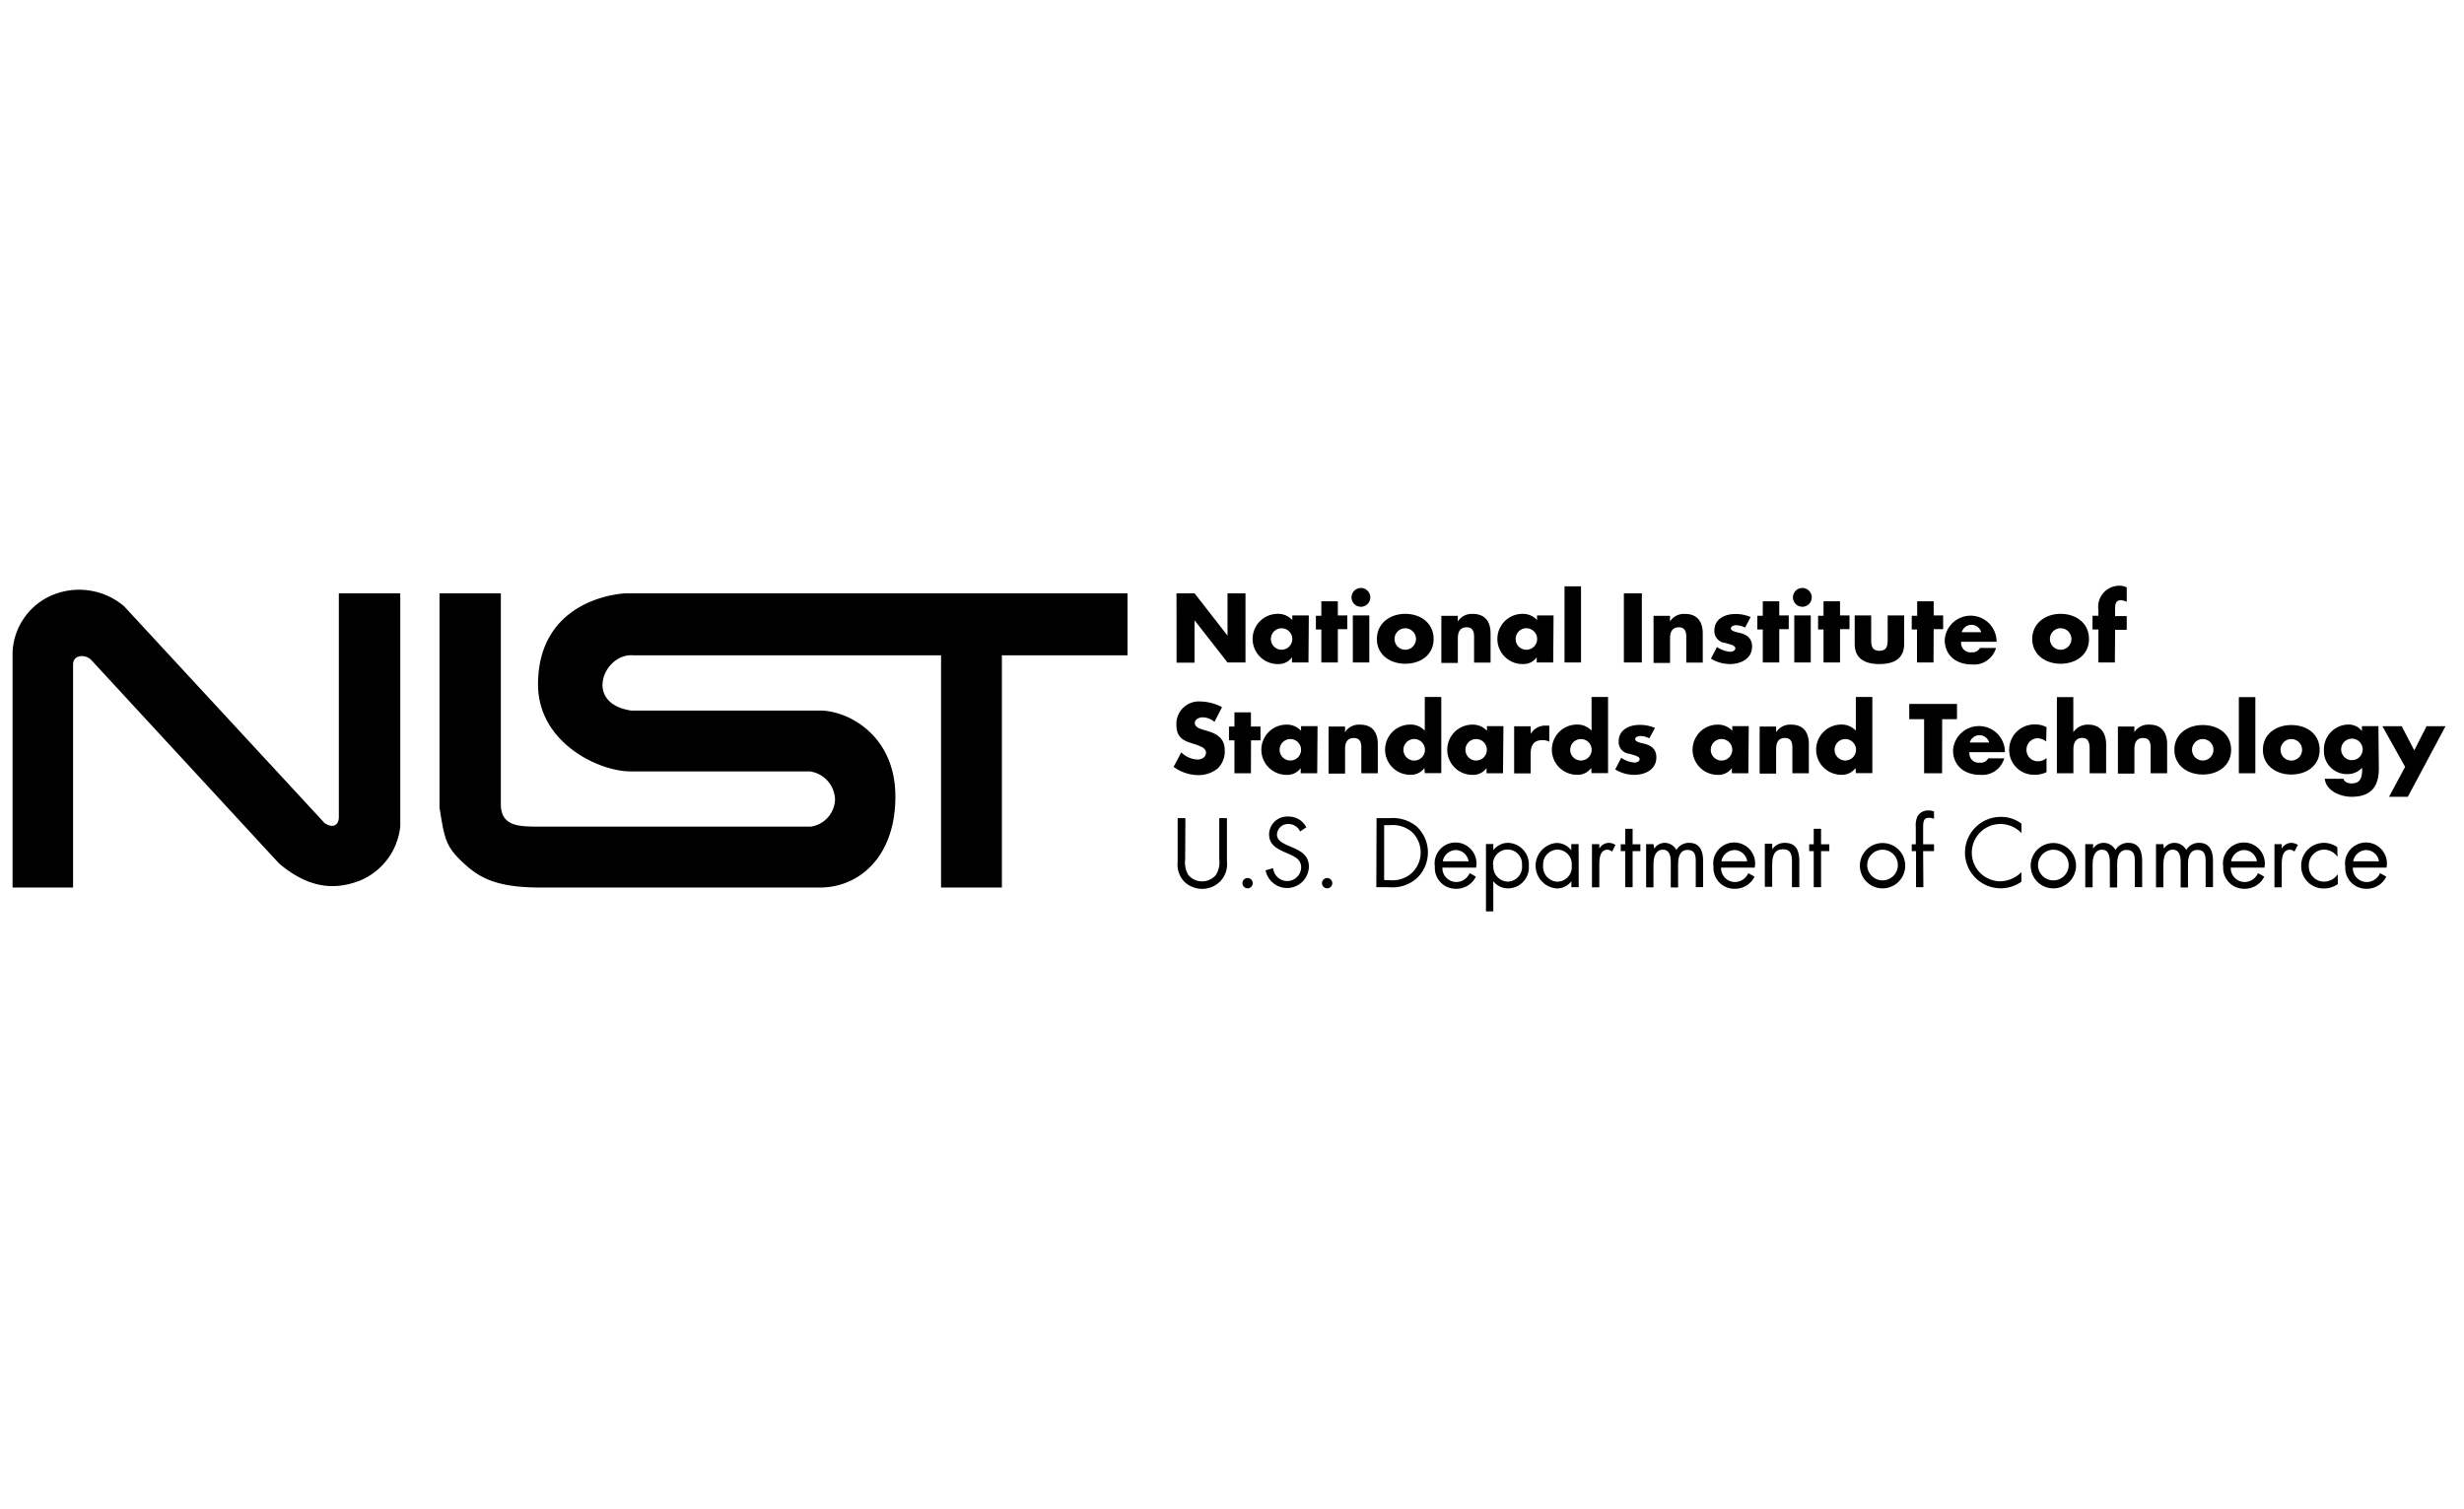 <?xml version="1.0" encoding="UTF-8"?> <svg xmlns="http://www.w3.org/2000/svg" id="Layer_1" data-name="Layer 1" viewBox="0 0 400 245"><path d="M190.989,96.316h2.931l5.353,6.865V96.316h2.917v11.228h-2.917l-5.353-6.852v6.879H191.002Zm21.425,11.228h-2.677v-.843a2.677,2.677,0,0,1-2.315,1.097,4.075,4.075,0,1,1,0-8.15,3.118,3.118,0,0,1,2.369,1.004v-.749h2.677Zm-6.102-3.814a1.74,1.74,0,1,0,1.74-1.74,1.74,1.74,0,0,0-1.74,1.74Zm10.867,3.814h-2.677v-5.353h-.883V99.956h.883V97.614h2.677v2.288h1.539v2.235h-1.539Zm5.273-10.572a1.526,1.526,0,1,1-1.526-1.526h0a1.526,1.526,0,0,1,1.526,1.526Zm-.161,10.572H219.614V99.902h2.677Zm10.438-3.814c0,2.596-2.141,4.015-4.604,4.015s-4.604-1.459-4.604-4.015,2.141-4.082,4.604-4.082S232.729,101.12,232.729,103.73Zm-6.343,0a1.74,1.74,0,1,0,1.74-1.74,1.74,1.74,0,0,0-1.74,1.74ZM236.65,100.893a2.677,2.677,0,0,1,2.449-1.231c2.061,0,2.877,1.338,2.877,3.172v4.724h-2.677V103.837c0-.736.12-2.007-1.218-2.007-1.097,0-1.419.816-1.419,1.766v4.015h-2.677V99.969h2.677Zm15.497,6.651H249.47v-.843a2.677,2.677,0,0,1-2.315,1.097,4.075,4.075,0,0,1,0-8.15,3.118,3.118,0,0,1,2.369,1.004v-.749h2.677Zm-6.102-3.814a1.746,1.746,0,0,0,3.493,0h0a1.746,1.746,0,1,0-3.493,0Zm10.612,3.814h-2.677V95.178h2.677Zm9.876,0H263.616v-11.228h2.917Zm4.563-6.651a2.677,2.677,0,0,1,2.449-1.231c2.061,0,2.877,1.338,2.877,3.172v4.724H273.747V103.837c0-.736.12-2.007-1.218-2.007-1.097,0-1.419.816-1.419,1.766v4.015h-2.677V99.969h2.677Zm12.192.977a3.346,3.346,0,0,0-1.459-.375c-.308,0-.843.134-.843.522s.843.589,1.218.669c1.271.254,2.222.843,2.222,2.262,0,2.007-1.833,2.85-3.6,2.85a5.928,5.928,0,0,1-3.078-.883l.977-1.887a4.363,4.363,0,0,0,2.141.776c.348,0,.843-.161.843-.589s-.843-.629-1.7-.856a1.914,1.914,0,0,1-1.7-2.007c0-1.874,1.7-2.677,3.372-2.677a6.076,6.076,0,0,1,2.516.495Zm5.554,5.674h-2.677v-5.353h-.883V99.956h.883V97.614H288.842v2.288h1.539v2.235h-1.539Zm5.273-10.572a1.526,1.526,0,1,1-1.526-1.526h0A1.526,1.526,0,0,1,294.115,96.971Zm-.161,10.572h-2.677V99.902h2.677Zm4.751,0H296.029v-5.353h-.883V99.956h.883V97.614H298.705v2.288h1.539v2.235h-1.539Zm5.059-7.641v4.082c0,.964.241,1.659,1.338,1.659s1.338-.683,1.338-1.659V99.902h2.677v4.604c0,2.516-1.78,3.292-4.015,3.292s-4.015-.776-4.015-3.292v-4.604Zm10.117,7.641h-2.677v-5.353h-.856V99.956h.883V97.614h2.677v2.288h1.539v2.235h-1.539Zm10.251-3.359h-5.755a1.512,1.512,0,0,0,1.7,1.7,1.338,1.338,0,0,0,1.338-.696h2.61a3.707,3.707,0,0,1-3.894,2.677c-2.529,0-4.43-1.432-4.43-4.015a4.216,4.216,0,0,1,8.418.161Zm-2.516-1.566a1.633,1.633,0,0,0-3.145,0Zm17.504,1.111c0,2.596-2.141,4.015-4.604,4.015s-4.604-1.459-4.604-4.015,2.141-4.082,4.604-4.082S339.12,101.12,339.12,103.73Zm-6.343,0a1.746,1.746,0,1,0,1.746-1.746A1.746,1.746,0,0,0,332.777,103.73Zm10.545,3.814H340.646v-5.353h-.95V99.956h.95V98.992a3.426,3.426,0,0,1,3.439-3.908,2.422,2.422,0,0,1,1.164.268v2.342a2.329,2.329,0,0,0-.95-.254c-.696,0-.937.415-.937,1.338v1.231h1.887v2.235h-1.887ZM197.158,117.179a3.078,3.078,0,0,0-1.94-.736c-.535,0-1.258.308-1.258.937s.79.91,1.338,1.071l.749.228c1.566.455,2.77,1.245,2.77,3.065a3.827,3.827,0,0,1-1.164,3.024,4.938,4.938,0,0,1-3.185,1.057,6.919,6.919,0,0,1-3.948-1.338l1.245-2.355a4.015,4.015,0,0,0,2.596,1.164c.682,0,1.419-.335,1.419-1.138s-1.151-1.097-1.767-1.338c-1.833-.522-3.038-1.004-3.038-3.172a3.64,3.64,0,0,1,3.881-3.774,7.695,7.695,0,0,1,3.52.923Zm5.915,8.351h-2.677v-5.353h-.883v-2.235h.883v-2.302h2.677v2.302h1.552v2.235h-1.539Zm10.76,0h-2.677v-.843a2.677,2.677,0,0,1-2.315,1.097,4.075,4.075,0,1,1,0-8.15h0a3.118,3.118,0,0,1,2.369.99V117.875h2.677Zm-6.102-3.814a1.74,1.74,0,1,0,1.74-1.74A1.74,1.74,0,0,0,207.73,121.716Zm10.612-2.85a2.677,2.677,0,0,1,2.449-1.231c2.061,0,2.877,1.338,2.877,3.172v4.724h-2.677V121.809c0-.736.12-2.007-1.218-2.007-1.097,0-1.419.816-1.419,1.766v4.015h-2.677v-7.641H218.356Zm12.887,5.808a2.677,2.677,0,0,1-2.302,1.097,4.075,4.075,0,0,1,0-8.15,3.118,3.118,0,0,1,2.369.99v-5.473h2.677v12.366H231.297Zm-3.399-2.958a1.746,1.746,0,1,0,3.493,0h0a1.746,1.746,0,1,0-3.493,0Zm16.166,3.814h-2.677v-.843a2.676,2.676,0,0,1-2.302,1.097,4.075,4.075,0,0,1,0-8.15,3.118,3.118,0,0,1,2.369.99V117.875H244.064Zm-6.102-3.814a1.74,1.74,0,1,0,1.74-1.74A1.74,1.74,0,0,0,237.895,121.716ZM248.507,119.133a2.677,2.677,0,0,1,2.476-1.338h.522v2.61a2.208,2.208,0,0,0-1.151-.254c-1.499,0-1.874,1.004-1.874,2.315v3.078h-2.677v-7.641h2.677Zm9.796,5.54a2.677,2.677,0,0,1-2.302,1.097,4.075,4.075,0,0,1,0-8.15,3.118,3.118,0,0,1,2.369.99v-5.473h2.677v12.366h-2.677Zm-3.399-2.958a1.74,1.74,0,1,0,1.74-1.74A1.74,1.74,0,0,0,254.904,121.716Zm12.847-1.86a3.346,3.346,0,0,0-1.459-.375c-.308,0-.843.134-.843.522s.843.589,1.218.669c1.271.254,2.222.843,2.222,2.262,0,2.007-1.833,2.85-3.6,2.85a5.928,5.928,0,0,1-3.078-.883l.977-1.887a4.376,4.376,0,0,0,2.141.776c.348,0,.843-.161.843-.575s-.843-.629-1.7-.856a1.914,1.914,0,0,1-1.7-2.007c0-1.874,1.7-2.677,3.372-2.677a6.063,6.063,0,0,1,2.516.495Zm16.072,5.674h-2.677v-.843a2.676,2.676,0,0,1-2.302,1.097,4.075,4.075,0,1,1,0-8.15h0a3.118,3.118,0,0,1,2.369.99V117.875h2.677Zm-6.102-3.814a1.746,1.746,0,1,0,3.493,0h0a1.746,1.746,0,1,0-3.493,0Zm10.612-2.85a2.676,2.676,0,0,1,2.436-1.231c2.061,0,2.877,1.338,2.877,3.172v4.724h-2.677V121.809c0-.736.12-2.007-1.218-2.007-1.097,0-1.419.816-1.419,1.766v4.015H285.657v-7.641h2.677Zm12.887,5.808a2.676,2.676,0,0,1-2.315,1.097,4.075,4.075,0,0,1,0-8.15,3.118,3.118,0,0,1,2.369.99v-5.473H303.951v12.366h-2.677Zm-3.399-2.958a1.74,1.74,0,1,0,1.74-1.74A1.74,1.74,0,0,0,297.822,121.716Zm17.451,3.814h-2.917v-8.779H309.946v-2.476h7.748v2.476H315.286ZM325.43,122.104h-5.714a1.512,1.512,0,0,0,1.7,1.7,1.338,1.338,0,0,0,1.338-.696h2.61a3.707,3.707,0,0,1-3.881,2.677c-2.529,0-4.43-1.432-4.43-4.015a4.216,4.216,0,0,1,8.418.161Zm-2.516-1.566a1.633,1.633,0,0,0-3.145,0Zm9.261-.161a2.396,2.396,0,0,0-1.338-.535,1.833,1.833,0,0,0-1.86,1.806q-0.0.027,0,.054a1.82,1.82,0,0,0,1.763,1.875q.075.002.151-.002a2.088,2.088,0,0,0,1.338-.522v2.288a4.229,4.229,0,0,1-1.9.428,4.015,4.015,0,0,1-4.159-3.865q-.003-.075-.003-.15a4.095,4.095,0,0,1,4.037-4.152q.116-.002.232.003a3.707,3.707,0,0,1,1.793.442Zm4.403-7.213v5.688a2.824,2.824,0,0,1,2.449-1.218c1.94,0,2.877,1.338,2.877,3.212v4.684h-2.677v-3.921c0-.897-.134-1.82-1.218-1.82s-1.419.923-1.419,1.82v3.921h-2.677V113.164Zm9.903,5.701a2.677,2.677,0,0,1,2.449-1.231c2.061,0,2.877,1.338,2.877,3.172v4.724h-2.677V121.809c0-.736.12-2.007-1.218-2.007-1.097,0-1.419.816-1.419,1.766v4.015h-2.677v-7.641h2.677Zm15.711,2.85c0,2.596-2.141,4.015-4.604,4.015s-4.604-1.459-4.604-4.015,2.141-4.015,4.604-4.015S362.192,119.106,362.192,121.716Zm-6.343,0a1.74,1.74,0,1,0,1.74-1.74A1.74,1.74,0,0,0,355.849,121.716Zm10.278,3.814H363.45V113.164h2.677Zm10.438-3.814c0,2.596-2.141,4.015-4.604,4.015s-4.604-1.459-4.604-4.015,2.141-4.015,4.604-4.015S376.565,119.106,376.565,121.716Zm-6.343,0a1.746,1.746,0,1,0,1.741-1.741A1.746,1.746,0,0,0,370.221,121.716Zm15.952,3.065c0,3.252-1.606,4.563-4.43,4.563-1.753,0-4.108-.91-4.349-2.917h3.038a.937.937,0,0,0,.509.575,1.78,1.78,0,0,0,.776.174c1.459,0,1.74-.95,1.74-2.195v-.361a3.172,3.172,0,0,1-2.422,1.044,3.72,3.72,0,0,1-3.778-3.662q-.002-.123.004-.246a4.015,4.015,0,0,1,3.891-4.134l.03-.001A2.676,2.676,0,0,1,383.43,118.678v-.803h2.677Zm-6.116-3.132a1.746,1.746,0,1,0,1.741-1.741A1.746,1.746,0,0,0,380.058,121.649Zm6.691-3.761h3.132l2.048,3.921,1.994-3.921H397l-6.116,11.455h-3.051l2.61-4.858ZM192.394,139.501a4.148,4.148,0,0,0,.495,2.503,2.904,2.904,0,0,0,2.262,1.071,2.971,2.971,0,0,0,2.208-1.004,3.868,3.868,0,0,0,.575-2.569V132.81h1.245v7.026a4.015,4.015,0,0,1-.977,3.118,4.122,4.122,0,0,1-3.024,1.338,4.202,4.202,0,0,1-2.904-1.151,4.015,4.015,0,0,1-1.097-3.252V132.81h1.258Zm10.974,3.868a.836.836,0,1,1-.836-.836A.836.836,0,0,1,203.368,143.369Zm7.682-8.391a2.061,2.061,0,0,0-1.94-1.218,1.78,1.78,0,0,0-1.807,1.726c0,.964,1.004,1.419,1.753,1.753l.749.321c1.459.642,2.677,1.338,2.677,3.158a3.546,3.546,0,0,1-7.026.562l1.218-.348a2.315,2.315,0,0,0,2.248,2.088,2.262,2.262,0,0,0,2.302-2.195c0-1.338-1.03-1.753-2.074-2.235l-.682-.294c-1.338-.602-2.449-1.271-2.449-2.877a2.944,2.944,0,0,1,3.017-2.87q.064.002.128.006a3.225,3.225,0,0,1,2.904,1.74Zm5.233,8.391a.836.836,0,1,1-.836-.836A.836.836,0,0,1,216.282,143.369ZM223.468,132.81h2.114a6.129,6.129,0,0,1,4.376,1.338,5.768,5.768,0,0,1,.307,8.151q-.147.159-.307.307a5.969,5.969,0,0,1-4.443,1.419H223.428Zm2.168,10.077a4.724,4.724,0,0,0,3.546-1.164,4.59,4.59,0,0,0,.203-6.488q-.098-.105-.203-.203a4.818,4.818,0,0,0-3.479-1.084h-1.004v8.913Zm8.525-2.048a2.262,2.262,0,0,0,2.18,2.341q.054.002.109.001a2.395,2.395,0,0,0,2.128-1.445l1.017.575a3.533,3.533,0,0,1-3.239,1.967,3.386,3.386,0,0,1-3.432-3.339q-.002-.131.006-.261a3.399,3.399,0,1,1,6.691.161Zm4.242-1.017a2.141,2.141,0,0,0-2.061-1.833,2.221,2.221,0,0,0-2.128,1.833Zm4.028-1.807a2.944,2.944,0,0,1,2.409-1.191,3.479,3.479,0,0,1,3.351,3.603q-.002.052-.005.104a3.399,3.399,0,0,1-3.106,3.669q-.133.011-.266.012a2.958,2.958,0,0,1-2.395-1.178v4.911h-1.191V137.012h1.191Zm0,2.422a2.422,2.422,0,0,0,2.152,2.665q.075.008.15.011a2.382,2.382,0,0,0,2.342-2.677,2.342,2.342,0,0,0-2.147-2.522q-.104-.008-.208-.007a2.369,2.369,0,0,0-2.348,2.389q.001.077.006.154Zm13.851,3.587h-1.191V143.061a2.944,2.944,0,0,1-2.409,1.164,3.707,3.707,0,0,1,0-7.387,3.024,3.024,0,0,1,2.395,1.191v-1.004h1.191Zm-5.768-3.573a2.422,2.422,0,0,0,2.151,2.666q.068.007.137.011a2.382,2.382,0,0,0,2.342-2.677,2.342,2.342,0,0,0-2.147-2.522q-.104-.008-.208-.007a2.369,2.369,0,0,0-2.279,2.455q.001.037.004.074Zm9.114-2.677a1.793,1.793,0,0,1,1.552-.95,2.101,2.101,0,0,1,1.071.335l-.562,1.084a1.164,1.164,0,0,0-.723-.308c-1.338,0-1.338,1.686-1.338,2.596V144.038h-1.191v-6.999h1.191Zm5.407,6.25h-1.191V138.163h-.736v-1.111h.736v-2.516h1.191v2.516h1.258V138.163h-1.258Zm3.52-6.25a1.967,1.967,0,0,1,1.646-.95,2.155,2.155,0,0,1,1.94,1.164,2.329,2.329,0,0,1,2.101-1.164c1.78,0,2.235,1.459,2.235,2.931v4.256h-1.191v-4.015c0-.91,0-2.021-1.338-2.021s-1.526,1.338-1.526,2.382v3.707h-1.191V140.05c0-.87-.107-2.114-1.258-2.114-1.338,0-1.552,1.419-1.552,2.476V144.038h-1.191v-6.999h1.191Zm10.84,3.065a2.262,2.262,0,0,0,2.18,2.341q.054.002.109.001a2.395,2.395,0,0,0,2.128-1.445l1.017.575a3.533,3.533,0,0,1-3.239,1.967,3.386,3.386,0,0,1-3.432-3.339q-.002-.131.006-.261a3.399,3.399,0,1,1,6.691.161Zm4.242-1.017a2.128,2.128,0,0,0-2.061-1.833,2.208,2.208,0,0,0-2.128,1.833Zm4.082-1.954a2.355,2.355,0,0,1,1.994-1.044c1.94,0,2.382,1.338,2.382,3.038v4.162H290.903v-4.015c0-1.138-.094-2.141-1.472-2.141-1.646,0-1.74,1.526-1.74,2.77v3.319h-1.191v-6.999h1.191Zm7.909,6.156H294.436V138.163h-.736v-1.111h.736v-2.516H295.627v2.516h1.338V138.163H295.627Zm6.303-3.493a3.68,3.68,0,1,1,3.68,3.68A3.68,3.68,0,0,1,301.93,140.532Zm1.191,0a2.487,2.487,0,1,0-.002-.136q-0.0.061.002.123Zm9.114,3.493h-1.191V138.163h-.696v-1.111h.656v-2.784a3.6,3.6,0,0,1,.308-1.82,2.034,2.034,0,0,1,1.807-.883,2.81,2.81,0,0,1,.843.147V132.917a2.463,2.463,0,0,0-.803-.161c-.964,0-.964.683-.964,1.927v2.369h1.767V138.163h-1.767Zm15.939-8.779a4.804,4.804,0,0,0-3.426-1.485,4.65,4.65,0,0,0,0,9.301,4.925,4.925,0,0,0,3.399-1.485V143.128a5.796,5.796,0,1,1-3.348-10.519h.002a5.353,5.353,0,0,1,3.346,1.097Zm1.485,5.286a3.68,3.68,0,1,1,3.68,3.68A3.68,3.68,0,0,1,329.659,140.532Zm1.191,0a2.487,2.487,0,1,0-.002-.136q-0.0.061.002.123Zm8.94-2.757a1.967,1.967,0,0,1,1.686-.95,2.155,2.155,0,0,1,1.94,1.164,2.329,2.329,0,0,1,2.101-1.164c1.793,0,2.235,1.459,2.235,2.931v4.256H346.561v-4.015c0-.91,0-2.021-1.338-2.021s-1.526,1.338-1.526,2.382v3.707h-1.191V140.05c0-.87-.107-2.114-1.245-2.114-1.338,0-1.552,1.419-1.552,2.476V144.038h-1.191v-6.999h1.271Zm11.496,0a1.981,1.981,0,0,1,1.686-.95,2.155,2.155,0,0,1,1.94,1.164,2.329,2.329,0,0,1,2.101-1.164c1.793,0,2.235,1.459,2.235,2.931v4.256h-1.191v-4.015c0-.91,0-2.021-1.338-2.021s-1.526,1.338-1.526,2.382v3.707h-1.191V140.05c0-.87-.107-2.114-1.258-2.114-1.338,0-1.552,1.419-1.552,2.476V144.038h-1.191v-6.999h1.191Zm10.853,3.065a2.262,2.262,0,0,0,2.18,2.341q.054.002.109.001a2.395,2.395,0,0,0,2.128-1.445l1.017.575a3.533,3.533,0,0,1-3.239,1.967,3.386,3.386,0,0,1-3.432-3.339q-.002-.131.006-.261a3.399,3.399,0,1,1,6.691.161Zm4.242-1.017a2.141,2.141,0,0,0-2.061-1.833,2.208,2.208,0,0,0-2.128,1.833Zm4.028-2.048a1.793,1.793,0,0,1,1.552-.95,2.088,2.088,0,0,1,1.071.335l-.562,1.084a1.164,1.164,0,0,0-.723-.308c-1.338,0-1.338,1.686-1.338,2.596V144.038h-1.178v-6.999h1.191Zm9.06,1.325a2.677,2.677,0,0,0-2.181-1.178,2.503,2.503,0,0,0-2.477,2.527q0.0.034.002.069a2.449,2.449,0,0,0,2.297,2.592q.056.003.112.004a2.676,2.676,0,0,0,2.288-1.204V143.516a3.827,3.827,0,0,1-2.222.709,3.627,3.627,0,0,1-3.72-3.531q-.002-.081-.001-.162a3.694,3.694,0,0,1,3.68-3.707l.013,0a3.761,3.761,0,0,1,2.168.696Zm2.489,1.74a2.262,2.262,0,0,0,2.18,2.341q.054.002.109.001a2.395,2.395,0,0,0,2.128-1.445l1.017.575a3.533,3.533,0,0,1-3.239,1.967,3.386,3.386,0,0,1-3.432-3.339q-.002-.131.006-.261a3.399,3.399,0,1,1,6.691.161Zm4.242-1.017a2.141,2.141,0,0,0-2.061-1.833,2.208,2.208,0,0,0-2.128,1.833Zm-374.284,4.256H2.04V105.924a10.545,10.545,0,0,1,7.227-9.609,11.295,11.295,0,0,1,10.88,2.101l32.573,35.223c1.633,1.017,2.302,0,2.288-1.004V96.316h9.97v37.833a10.706,10.706,0,0,1-6.491,8.779c-3.881,1.512-8.137,1.499-13.168-2.743L14.794,107.115c-.803-.856-2.891-.964-2.931.723v36.227ZM71.335,96.316h9.97v34.219c0,3.64,3.011,3.64,6.036,3.653h44.283a4.604,4.604,0,0,0,3.934-4.389,4.737,4.737,0,0,0-4.122-4.577H102.623c-4.952.174-15.243-4.389-15.283-14.092,0-11.844,9.756-14.507,14.186-14.815h81.513v10.064h-20.395v37.699H152.768V106.379H102.811c-4.751-.415-8.19,7.789-.361,8.966H133.096c4.604,0,12.232,4.015,12.258,13.905s-5.942,14.828-12.258,14.828H87.809c-7.481,0-10.157-1.686-12.807-4.202s-2.864-3.787-3.653-8.792V96.289Z"></path></svg> 